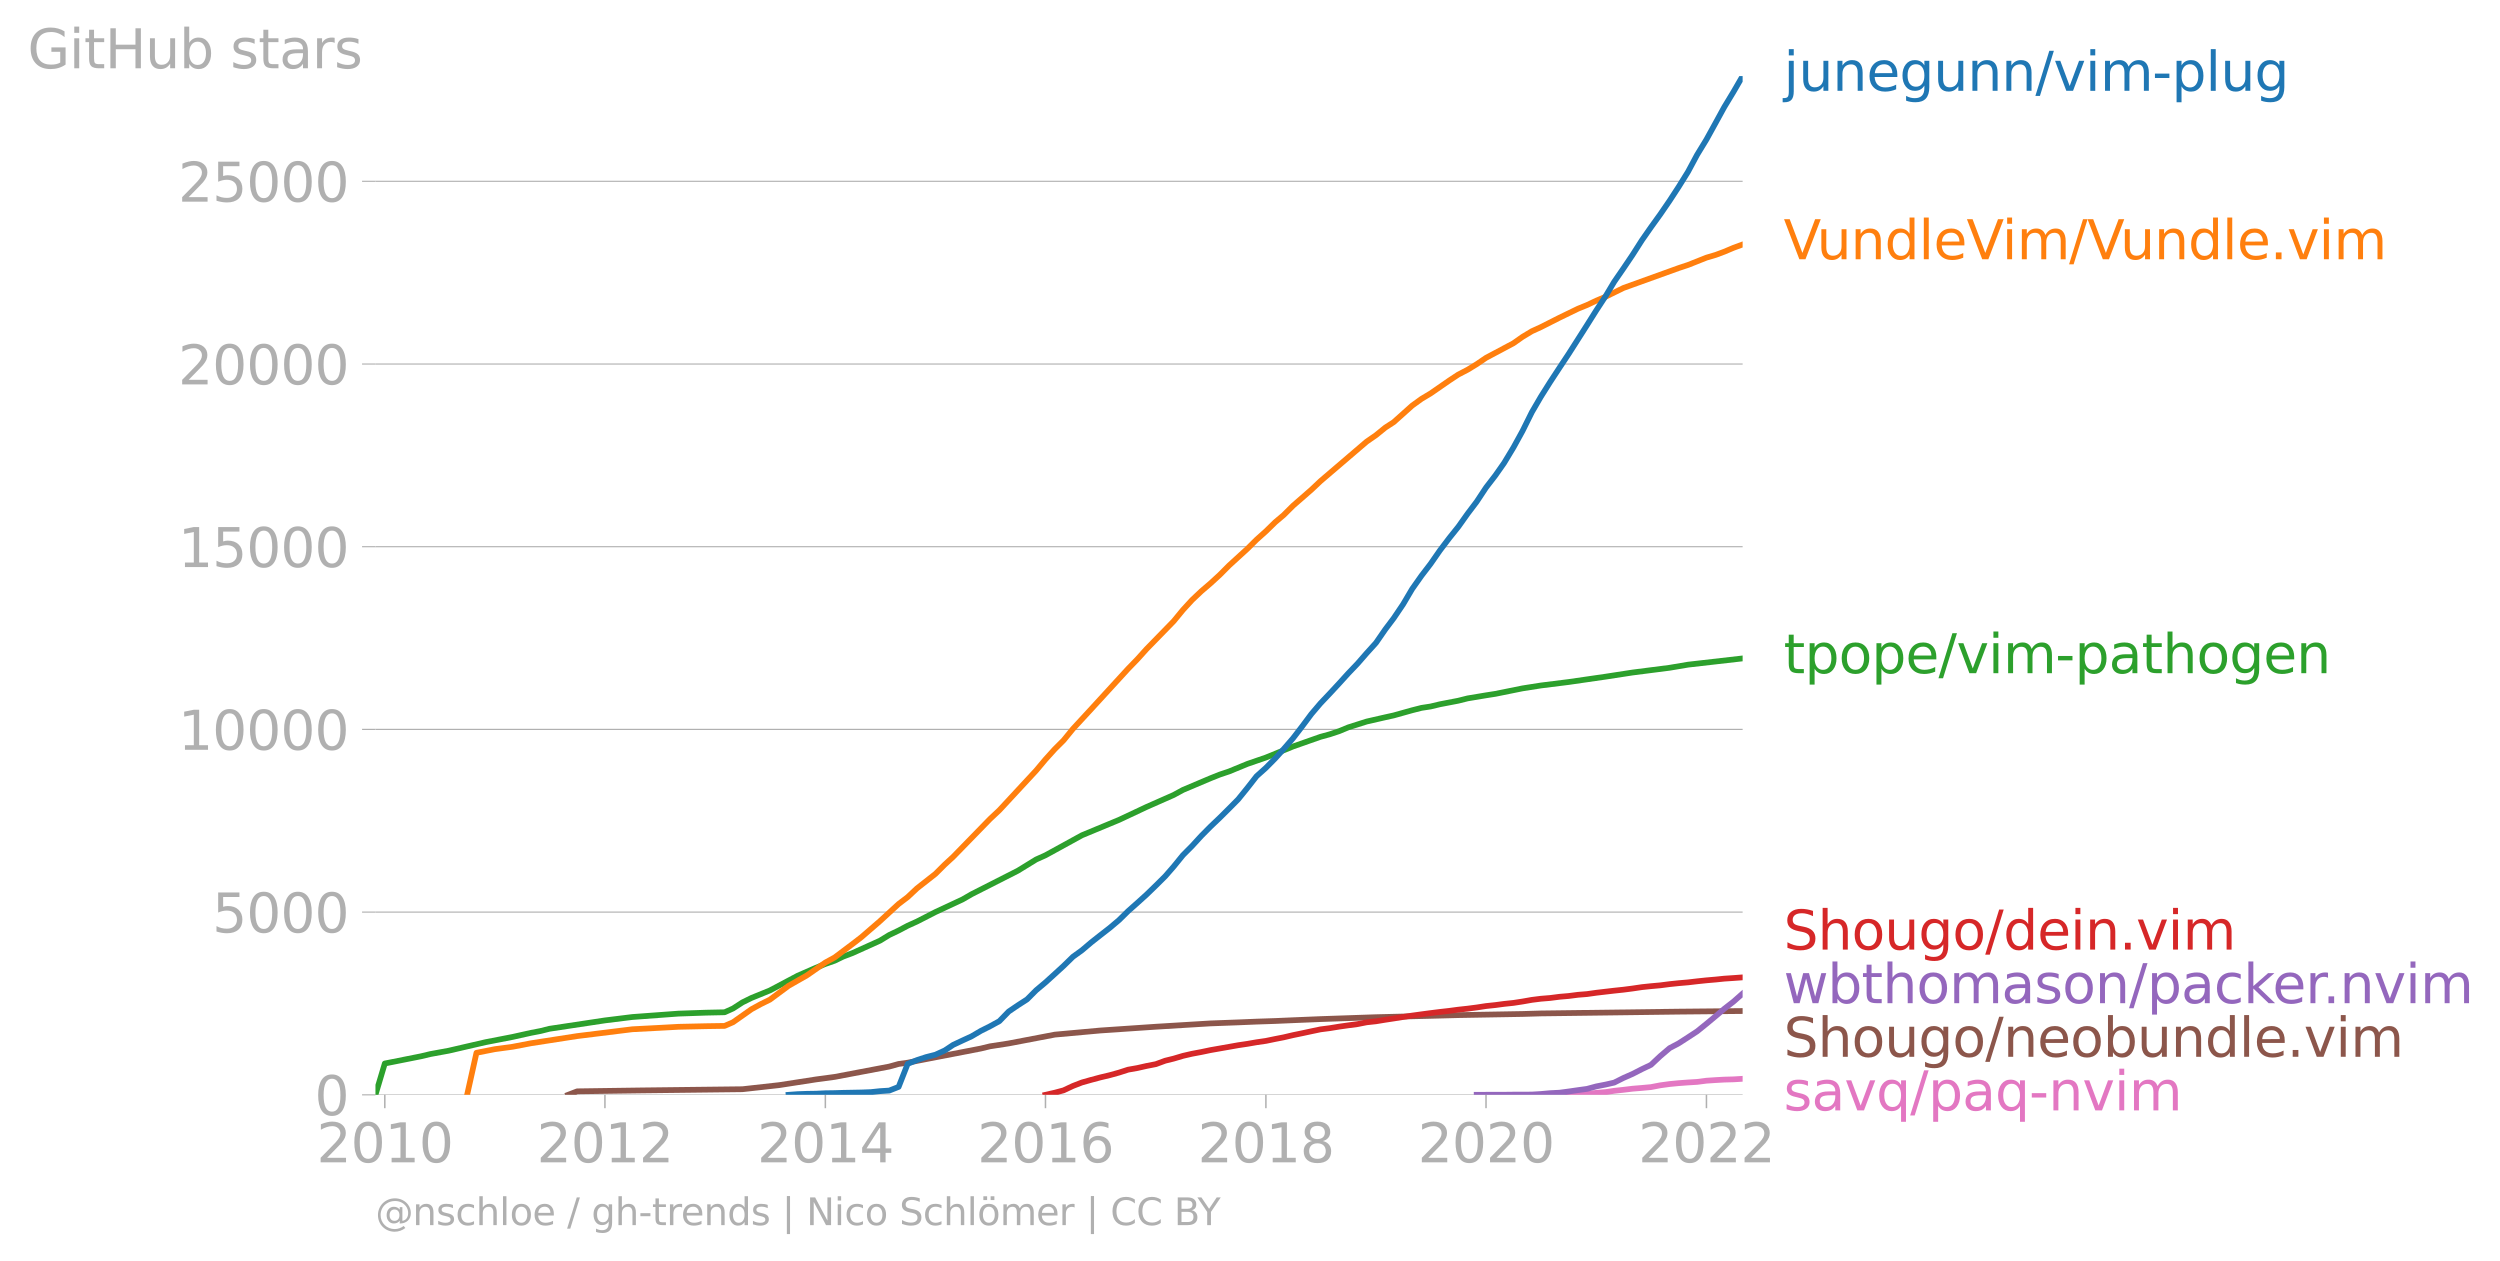 <?xml version="1.0" encoding="utf-8" standalone="no"?>
<!DOCTYPE svg PUBLIC "-//W3C//DTD SVG 1.1//EN"
  "http://www.w3.org/Graphics/SVG/1.1/DTD/svg11.dtd">
<svg xmlns:xlink="http://www.w3.org/1999/xlink" width="653.026pt" height="329.502pt" viewBox="0 0 653.026 329.502" xmlns="http://www.w3.org/2000/svg" version="1.1">
 <defs>
  <style type="text/css">*{stroke-linejoin: round; stroke-linecap: butt}</style>
 </defs>
 <g id="figure_1">
  <g id="patch_1">
   <path d="M 0 329.502 
L 653.026 329.502 
L 653.026 0 
L 0 0 
L 0 329.502 
z
" style="fill: none"/>
  </g>
  <g id="axes_1">
   <g id="patch_2">
    <path d="M 98.073 285.975 
L 455.193 285.975 
L 455.193 19.863 
L 98.073 19.863 
L 98.073 285.975 
z
" style="fill: none"/>
   </g>
   <g id="matplotlib.axis_1">
    <g id="xtick_1">
     <g id="line2d_1">
      <defs>
       <path id="m932fa23657" d="M 0 0 
L 0 3.5 
" style="stroke: #b0b0b0; stroke-width: 0.4"/>
      </defs>
      <g>
       <use xlink:href="#m932fa23657" x="100.515" y="285.975" style="fill: #b0b0b0; stroke: #b0b0b0; stroke-width: 0.4"/>
      </g>
     </g>
     <g id="text_1">
      <!-- 2010 -->
      <g style="fill: #b0b0b0" transform="translate(82.7 303.612)scale(0.14 -0.14)">
       <defs>
        <path id="DejaVuSans-32" d="M 1228 531 
L 3431 531 
L 3431 0 
L 469 0 
L 469 531 
Q 828 903 1448 1529 
Q 2069 2156 2228 2338 
Q 2531 2678 2651 2914 
Q 2772 3150 2772 3378 
Q 2772 3750 2511 3984 
Q 2250 4219 1831 4219 
Q 1534 4219 1204 4116 
Q 875 4013 500 3803 
L 500 4441 
Q 881 4594 1212 4672 
Q 1544 4750 1819 4750 
Q 2544 4750 2975 4387 
Q 3406 4025 3406 3419 
Q 3406 3131 3298 2873 
Q 3191 2616 2906 2266 
Q 2828 2175 2409 1742 
Q 1991 1309 1228 531 
z
" transform="scale(0.016)"/>
        <path id="DejaVuSans-30" d="M 2034 4250 
Q 1547 4250 1301 3770 
Q 1056 3291 1056 2328 
Q 1056 1369 1301 889 
Q 1547 409 2034 409 
Q 2525 409 2770 889 
Q 3016 1369 3016 2328 
Q 3016 3291 2770 3770 
Q 2525 4250 2034 4250 
z
M 2034 4750 
Q 2819 4750 3233 4129 
Q 3647 3509 3647 2328 
Q 3647 1150 3233 529 
Q 2819 -91 2034 -91 
Q 1250 -91 836 529 
Q 422 1150 422 2328 
Q 422 3509 836 4129 
Q 1250 4750 2034 4750 
z
" transform="scale(0.016)"/>
        <path id="DejaVuSans-31" d="M 794 531 
L 1825 531 
L 1825 4091 
L 703 3866 
L 703 4441 
L 1819 4666 
L 2450 4666 
L 2450 531 
L 3481 531 
L 3481 0 
L 794 0 
L 794 531 
z
" transform="scale(0.016)"/>
       </defs>
       <use xlink:href="#DejaVuSans-32"/>
       <use xlink:href="#DejaVuSans-30" x="63.623"/>
       <use xlink:href="#DejaVuSans-31" x="127.246"/>
       <use xlink:href="#DejaVuSans-30" x="190.869"/>
      </g>
     </g>
    </g>
    <g id="xtick_2">
     <g id="line2d_2">
      <g>
       <use xlink:href="#m932fa23657" x="158.013" y="285.975" style="fill: #b0b0b0; stroke: #b0b0b0; stroke-width: 0.4"/>
      </g>
     </g>
     <g id="text_2">
      <!-- 2012 -->
      <g style="fill: #b0b0b0" transform="translate(140.198 303.612)scale(0.14 -0.14)">
       <use xlink:href="#DejaVuSans-32"/>
       <use xlink:href="#DejaVuSans-30" x="63.623"/>
       <use xlink:href="#DejaVuSans-31" x="127.246"/>
       <use xlink:href="#DejaVuSans-32" x="190.869"/>
      </g>
     </g>
    </g>
    <g id="xtick_3">
     <g id="line2d_3">
      <g>
       <use xlink:href="#m932fa23657" x="215.59" y="285.975" style="fill: #b0b0b0; stroke: #b0b0b0; stroke-width: 0.4"/>
      </g>
     </g>
     <g id="text_3">
      <!-- 2014 -->
      <g style="fill: #b0b0b0" transform="translate(197.775 303.612)scale(0.14 -0.14)">
       <defs>
        <path id="DejaVuSans-34" d="M 2419 4116 
L 825 1625 
L 2419 1625 
L 2419 4116 
z
M 2253 4666 
L 3047 4666 
L 3047 1625 
L 3713 1625 
L 3713 1100 
L 3047 1100 
L 3047 0 
L 2419 0 
L 2419 1100 
L 313 1100 
L 313 1709 
L 2253 4666 
z
" transform="scale(0.016)"/>
       </defs>
       <use xlink:href="#DejaVuSans-32"/>
       <use xlink:href="#DejaVuSans-30" x="63.623"/>
       <use xlink:href="#DejaVuSans-31" x="127.246"/>
       <use xlink:href="#DejaVuSans-34" x="190.869"/>
      </g>
     </g>
    </g>
    <g id="xtick_4">
     <g id="line2d_4">
      <g>
       <use xlink:href="#m932fa23657" x="273.089" y="285.975" style="fill: #b0b0b0; stroke: #b0b0b0; stroke-width: 0.4"/>
      </g>
     </g>
     <g id="text_4">
      <!-- 2016 -->
      <g style="fill: #b0b0b0" transform="translate(255.274 303.612)scale(0.14 -0.14)">
       <defs>
        <path id="DejaVuSans-36" d="M 2113 2584 
Q 1688 2584 1439 2293 
Q 1191 2003 1191 1497 
Q 1191 994 1439 701 
Q 1688 409 2113 409 
Q 2538 409 2786 701 
Q 3034 994 3034 1497 
Q 3034 2003 2786 2293 
Q 2538 2584 2113 2584 
z
M 3366 4563 
L 3366 3988 
Q 3128 4100 2886 4159 
Q 2644 4219 2406 4219 
Q 1781 4219 1451 3797 
Q 1122 3375 1075 2522 
Q 1259 2794 1537 2939 
Q 1816 3084 2150 3084 
Q 2853 3084 3261 2657 
Q 3669 2231 3669 1497 
Q 3669 778 3244 343 
Q 2819 -91 2113 -91 
Q 1303 -91 875 529 
Q 447 1150 447 2328 
Q 447 3434 972 4092 
Q 1497 4750 2381 4750 
Q 2619 4750 2861 4703 
Q 3103 4656 3366 4563 
z
" transform="scale(0.016)"/>
       </defs>
       <use xlink:href="#DejaVuSans-32"/>
       <use xlink:href="#DejaVuSans-30" x="63.623"/>
       <use xlink:href="#DejaVuSans-31" x="127.246"/>
       <use xlink:href="#DejaVuSans-36" x="190.869"/>
      </g>
     </g>
    </g>
    <g id="xtick_5">
     <g id="line2d_5">
      <g>
       <use xlink:href="#m932fa23657" x="330.666" y="285.975" style="fill: #b0b0b0; stroke: #b0b0b0; stroke-width: 0.4"/>
      </g>
     </g>
     <g id="text_5">
      <!-- 2018 -->
      <g style="fill: #b0b0b0" transform="translate(312.851 303.612)scale(0.14 -0.14)">
       <defs>
        <path id="DejaVuSans-38" d="M 2034 2216 
Q 1584 2216 1326 1975 
Q 1069 1734 1069 1313 
Q 1069 891 1326 650 
Q 1584 409 2034 409 
Q 2484 409 2743 651 
Q 3003 894 3003 1313 
Q 3003 1734 2745 1975 
Q 2488 2216 2034 2216 
z
M 1403 2484 
Q 997 2584 770 2862 
Q 544 3141 544 3541 
Q 544 4100 942 4425 
Q 1341 4750 2034 4750 
Q 2731 4750 3128 4425 
Q 3525 4100 3525 3541 
Q 3525 3141 3298 2862 
Q 3072 2584 2669 2484 
Q 3125 2378 3379 2068 
Q 3634 1759 3634 1313 
Q 3634 634 3220 271 
Q 2806 -91 2034 -91 
Q 1263 -91 848 271 
Q 434 634 434 1313 
Q 434 1759 690 2068 
Q 947 2378 1403 2484 
z
M 1172 3481 
Q 1172 3119 1398 2916 
Q 1625 2713 2034 2713 
Q 2441 2713 2670 2916 
Q 2900 3119 2900 3481 
Q 2900 3844 2670 4047 
Q 2441 4250 2034 4250 
Q 1625 4250 1398 4047 
Q 1172 3844 1172 3481 
z
" transform="scale(0.016)"/>
       </defs>
       <use xlink:href="#DejaVuSans-32"/>
       <use xlink:href="#DejaVuSans-30" x="63.623"/>
       <use xlink:href="#DejaVuSans-31" x="127.246"/>
       <use xlink:href="#DejaVuSans-38" x="190.869"/>
      </g>
     </g>
    </g>
    <g id="xtick_6">
     <g id="line2d_6">
      <g>
       <use xlink:href="#m932fa23657" x="388.164" y="285.975" style="fill: #b0b0b0; stroke: #b0b0b0; stroke-width: 0.4"/>
      </g>
     </g>
     <g id="text_6">
      <!-- 2020 -->
      <g style="fill: #b0b0b0" transform="translate(370.349 303.612)scale(0.14 -0.14)">
       <use xlink:href="#DejaVuSans-32"/>
       <use xlink:href="#DejaVuSans-30" x="63.623"/>
       <use xlink:href="#DejaVuSans-32" x="127.246"/>
       <use xlink:href="#DejaVuSans-30" x="190.869"/>
      </g>
     </g>
    </g>
    <g id="xtick_7">
     <g id="line2d_7">
      <g>
       <use xlink:href="#m932fa23657" x="445.741" y="285.975" style="fill: #b0b0b0; stroke: #b0b0b0; stroke-width: 0.4"/>
      </g>
     </g>
     <g id="text_7">
      <!-- 2022 -->
      <g style="fill: #b0b0b0" transform="translate(427.926 303.612)scale(0.14 -0.14)">
       <use xlink:href="#DejaVuSans-32"/>
       <use xlink:href="#DejaVuSans-30" x="63.623"/>
       <use xlink:href="#DejaVuSans-32" x="127.246"/>
       <use xlink:href="#DejaVuSans-32" x="190.869"/>
      </g>
     </g>
    </g>
   </g>
   <g id="matplotlib.axis_2">
    <g id="ytick_1">
     <g id="line2d_8">
      <path d="M 98.073 285.975 
L 455.193 285.975 
" clip-path="url(#p5c0b004eb4)" style="fill: none; stroke: #b0b0b0; stroke-width: 0.3; stroke-linecap: square"/>
     </g>
     <g id="line2d_9">
      <defs>
       <path id="m8016b66a1b" d="M 0 0 
L -3.5 0 
" style="stroke: #b0b0b0; stroke-width: 0.3"/>
      </defs>
      <g>
       <use xlink:href="#m8016b66a1b" x="98.073" y="285.975" style="fill: #b0b0b0; stroke: #b0b0b0; stroke-width: 0.3"/>
      </g>
     </g>
     <g id="text_8">
      <!-- 0 -->
      <g style="fill: #b0b0b0" transform="translate(82.166 291.294)scale(0.14 -0.14)">
       <use xlink:href="#DejaVuSans-30"/>
      </g>
     </g>
    </g>
    <g id="ytick_2">
     <g id="line2d_10">
      <path d="M 98.073 238.252 
L 455.193 238.252 
" clip-path="url(#p5c0b004eb4)" style="fill: none; stroke: #b0b0b0; stroke-width: 0.3; stroke-linecap: square"/>
     </g>
     <g id="line2d_11">
      <g>
       <use xlink:href="#m8016b66a1b" x="98.073" y="238.252" style="fill: #b0b0b0; stroke: #b0b0b0; stroke-width: 0.3"/>
      </g>
     </g>
     <g id="text_9">
      <!-- 5000 -->
      <g style="fill: #b0b0b0" transform="translate(55.443 243.571)scale(0.14 -0.14)">
       <defs>
        <path id="DejaVuSans-35" d="M 691 4666 
L 3169 4666 
L 3169 4134 
L 1269 4134 
L 1269 2991 
Q 1406 3038 1543 3061 
Q 1681 3084 1819 3084 
Q 2600 3084 3056 2656 
Q 3513 2228 3513 1497 
Q 3513 744 3044 326 
Q 2575 -91 1722 -91 
Q 1428 -91 1123 -41 
Q 819 9 494 109 
L 494 744 
Q 775 591 1075 516 
Q 1375 441 1709 441 
Q 2250 441 2565 725 
Q 2881 1009 2881 1497 
Q 2881 1984 2565 2268 
Q 2250 2553 1709 2553 
Q 1456 2553 1204 2497 
Q 953 2441 691 2322 
L 691 4666 
z
" transform="scale(0.016)"/>
       </defs>
       <use xlink:href="#DejaVuSans-35"/>
       <use xlink:href="#DejaVuSans-30" x="63.623"/>
       <use xlink:href="#DejaVuSans-30" x="127.246"/>
       <use xlink:href="#DejaVuSans-30" x="190.869"/>
      </g>
     </g>
    </g>
    <g id="ytick_3">
     <g id="line2d_12">
      <path d="M 98.073 190.529 
L 455.193 190.529 
" clip-path="url(#p5c0b004eb4)" style="fill: none; stroke: #b0b0b0; stroke-width: 0.3; stroke-linecap: square"/>
     </g>
     <g id="line2d_13">
      <g>
       <use xlink:href="#m8016b66a1b" x="98.073" y="190.529" style="fill: #b0b0b0; stroke: #b0b0b0; stroke-width: 0.3"/>
      </g>
     </g>
     <g id="text_10">
      <!-- 10000 -->
      <g style="fill: #b0b0b0" transform="translate(46.536 195.848)scale(0.14 -0.14)">
       <use xlink:href="#DejaVuSans-31"/>
       <use xlink:href="#DejaVuSans-30" x="63.623"/>
       <use xlink:href="#DejaVuSans-30" x="127.246"/>
       <use xlink:href="#DejaVuSans-30" x="190.869"/>
       <use xlink:href="#DejaVuSans-30" x="254.492"/>
      </g>
     </g>
    </g>
    <g id="ytick_4">
     <g id="line2d_14">
      <path d="M 98.073 142.806 
L 455.193 142.806 
" clip-path="url(#p5c0b004eb4)" style="fill: none; stroke: #b0b0b0; stroke-width: 0.3; stroke-linecap: square"/>
     </g>
     <g id="line2d_15">
      <g>
       <use xlink:href="#m8016b66a1b" x="98.073" y="142.806" style="fill: #b0b0b0; stroke: #b0b0b0; stroke-width: 0.3"/>
      </g>
     </g>
     <g id="text_11">
      <!-- 15000 -->
      <g style="fill: #b0b0b0" transform="translate(46.536 148.125)scale(0.14 -0.14)">
       <use xlink:href="#DejaVuSans-31"/>
       <use xlink:href="#DejaVuSans-35" x="63.623"/>
       <use xlink:href="#DejaVuSans-30" x="127.246"/>
       <use xlink:href="#DejaVuSans-30" x="190.869"/>
       <use xlink:href="#DejaVuSans-30" x="254.492"/>
      </g>
     </g>
    </g>
    <g id="ytick_5">
     <g id="line2d_16">
      <path d="M 98.073 95.083 
L 455.193 95.083 
" clip-path="url(#p5c0b004eb4)" style="fill: none; stroke: #b0b0b0; stroke-width: 0.3; stroke-linecap: square"/>
     </g>
     <g id="line2d_17">
      <g>
       <use xlink:href="#m8016b66a1b" x="98.073" y="95.083" style="fill: #b0b0b0; stroke: #b0b0b0; stroke-width: 0.3"/>
      </g>
     </g>
     <g id="text_12">
      <!-- 20000 -->
      <g style="fill: #b0b0b0" transform="translate(46.536 100.402)scale(0.14 -0.14)">
       <use xlink:href="#DejaVuSans-32"/>
       <use xlink:href="#DejaVuSans-30" x="63.623"/>
       <use xlink:href="#DejaVuSans-30" x="127.246"/>
       <use xlink:href="#DejaVuSans-30" x="190.869"/>
       <use xlink:href="#DejaVuSans-30" x="254.492"/>
      </g>
     </g>
    </g>
    <g id="ytick_6">
     <g id="line2d_18">
      <path d="M 98.073 47.361 
L 455.193 47.361 
" clip-path="url(#p5c0b004eb4)" style="fill: none; stroke: #b0b0b0; stroke-width: 0.3; stroke-linecap: square"/>
     </g>
     <g id="line2d_19">
      <g>
       <use xlink:href="#m8016b66a1b" x="98.073" y="47.361" style="fill: #b0b0b0; stroke: #b0b0b0; stroke-width: 0.3"/>
      </g>
     </g>
     <g id="text_13">
      <!-- 25000 -->
      <g style="fill: #b0b0b0" transform="translate(46.536 52.679)scale(0.14 -0.14)">
       <use xlink:href="#DejaVuSans-32"/>
       <use xlink:href="#DejaVuSans-35" x="63.623"/>
       <use xlink:href="#DejaVuSans-30" x="127.246"/>
       <use xlink:href="#DejaVuSans-30" x="190.869"/>
       <use xlink:href="#DejaVuSans-30" x="254.492"/>
      </g>
     </g>
    </g>
    <g id="text_14">
     <!-- GitHub stars -->
     <g style="fill: #b0b0b0" transform="translate(7.2 17.838)scale(0.14 -0.14)">
      <defs>
       <path id="DejaVuSans-47" d="M 3809 666 
L 3809 1919 
L 2778 1919 
L 2778 2438 
L 4434 2438 
L 4434 434 
Q 4069 175 3628 42 
Q 3188 -91 2688 -91 
Q 1594 -91 976 548 
Q 359 1188 359 2328 
Q 359 3472 976 4111 
Q 1594 4750 2688 4750 
Q 3144 4750 3555 4637 
Q 3966 4525 4313 4306 
L 4313 3634 
Q 3963 3931 3569 4081 
Q 3175 4231 2741 4231 
Q 1884 4231 1454 3753 
Q 1025 3275 1025 2328 
Q 1025 1384 1454 906 
Q 1884 428 2741 428 
Q 3075 428 3337 486 
Q 3600 544 3809 666 
z
" transform="scale(0.016)"/>
       <path id="DejaVuSans-69" d="M 603 3500 
L 1178 3500 
L 1178 0 
L 603 0 
L 603 3500 
z
M 603 4863 
L 1178 4863 
L 1178 4134 
L 603 4134 
L 603 4863 
z
" transform="scale(0.016)"/>
       <path id="DejaVuSans-74" d="M 1172 4494 
L 1172 3500 
L 2356 3500 
L 2356 3053 
L 1172 3053 
L 1172 1153 
Q 1172 725 1289 603 
Q 1406 481 1766 481 
L 2356 481 
L 2356 0 
L 1766 0 
Q 1100 0 847 248 
Q 594 497 594 1153 
L 594 3053 
L 172 3053 
L 172 3500 
L 594 3500 
L 594 4494 
L 1172 4494 
z
" transform="scale(0.016)"/>
       <path id="DejaVuSans-48" d="M 628 4666 
L 1259 4666 
L 1259 2753 
L 3553 2753 
L 3553 4666 
L 4184 4666 
L 4184 0 
L 3553 0 
L 3553 2222 
L 1259 2222 
L 1259 0 
L 628 0 
L 628 4666 
z
" transform="scale(0.016)"/>
       <path id="DejaVuSans-75" d="M 544 1381 
L 544 3500 
L 1119 3500 
L 1119 1403 
Q 1119 906 1312 657 
Q 1506 409 1894 409 
Q 2359 409 2629 706 
Q 2900 1003 2900 1516 
L 2900 3500 
L 3475 3500 
L 3475 0 
L 2900 0 
L 2900 538 
Q 2691 219 2414 64 
Q 2138 -91 1772 -91 
Q 1169 -91 856 284 
Q 544 659 544 1381 
z
M 1991 3584 
L 1991 3584 
z
" transform="scale(0.016)"/>
       <path id="DejaVuSans-62" d="M 3116 1747 
Q 3116 2381 2855 2742 
Q 2594 3103 2138 3103 
Q 1681 3103 1420 2742 
Q 1159 2381 1159 1747 
Q 1159 1113 1420 752 
Q 1681 391 2138 391 
Q 2594 391 2855 752 
Q 3116 1113 3116 1747 
z
M 1159 2969 
Q 1341 3281 1617 3432 
Q 1894 3584 2278 3584 
Q 2916 3584 3314 3078 
Q 3713 2572 3713 1747 
Q 3713 922 3314 415 
Q 2916 -91 2278 -91 
Q 1894 -91 1617 61 
Q 1341 213 1159 525 
L 1159 0 
L 581 0 
L 581 4863 
L 1159 4863 
L 1159 2969 
z
" transform="scale(0.016)"/>
       <path id="DejaVuSans-20" transform="scale(0.016)"/>
       <path id="DejaVuSans-73" d="M 2834 3397 
L 2834 2853 
Q 2591 2978 2328 3040 
Q 2066 3103 1784 3103 
Q 1356 3103 1142 2972 
Q 928 2841 928 2578 
Q 928 2378 1081 2264 
Q 1234 2150 1697 2047 
L 1894 2003 
Q 2506 1872 2764 1633 
Q 3022 1394 3022 966 
Q 3022 478 2636 193 
Q 2250 -91 1575 -91 
Q 1294 -91 989 -36 
Q 684 19 347 128 
L 347 722 
Q 666 556 975 473 
Q 1284 391 1588 391 
Q 1994 391 2212 530 
Q 2431 669 2431 922 
Q 2431 1156 2273 1281 
Q 2116 1406 1581 1522 
L 1381 1569 
Q 847 1681 609 1914 
Q 372 2147 372 2553 
Q 372 3047 722 3315 
Q 1072 3584 1716 3584 
Q 2034 3584 2315 3537 
Q 2597 3491 2834 3397 
z
" transform="scale(0.016)"/>
       <path id="DejaVuSans-61" d="M 2194 1759 
Q 1497 1759 1228 1600 
Q 959 1441 959 1056 
Q 959 750 1161 570 
Q 1363 391 1709 391 
Q 2188 391 2477 730 
Q 2766 1069 2766 1631 
L 2766 1759 
L 2194 1759 
z
M 3341 1997 
L 3341 0 
L 2766 0 
L 2766 531 
Q 2569 213 2275 61 
Q 1981 -91 1556 -91 
Q 1019 -91 701 211 
Q 384 513 384 1019 
Q 384 1609 779 1909 
Q 1175 2209 1959 2209 
L 2766 2209 
L 2766 2266 
Q 2766 2663 2505 2880 
Q 2244 3097 1772 3097 
Q 1472 3097 1187 3025 
Q 903 2953 641 2809 
L 641 3341 
Q 956 3463 1253 3523 
Q 1550 3584 1831 3584 
Q 2591 3584 2966 3190 
Q 3341 2797 3341 1997 
z
" transform="scale(0.016)"/>
       <path id="DejaVuSans-72" d="M 2631 2963 
Q 2534 3019 2420 3045 
Q 2306 3072 2169 3072 
Q 1681 3072 1420 2755 
Q 1159 2438 1159 1844 
L 1159 0 
L 581 0 
L 581 3500 
L 1159 3500 
L 1159 2956 
Q 1341 3275 1631 3429 
Q 1922 3584 2338 3584 
Q 2397 3584 2469 3576 
Q 2541 3569 2628 3553 
L 2631 2963 
z
" transform="scale(0.016)"/>
      </defs>
      <use xlink:href="#DejaVuSans-47"/>
      <use xlink:href="#DejaVuSans-69" x="77.49"/>
      <use xlink:href="#DejaVuSans-74" x="105.273"/>
      <use xlink:href="#DejaVuSans-48" x="144.482"/>
      <use xlink:href="#DejaVuSans-75" x="219.678"/>
      <use xlink:href="#DejaVuSans-62" x="283.057"/>
      <use xlink:href="#DejaVuSans-20" x="346.533"/>
      <use xlink:href="#DejaVuSans-73" x="378.32"/>
      <use xlink:href="#DejaVuSans-74" x="430.42"/>
      <use xlink:href="#DejaVuSans-61" x="469.629"/>
      <use xlink:href="#DejaVuSans-72" x="530.908"/>
      <use xlink:href="#DejaVuSans-73" x="572.021"/>
     </g>
    </g>
   </g>
   <g id="line2d_20">
    <path d="M 409.746 285.975 
L 412.187 285.755 
L 414.55 285.727 
L 416.992 285.459 
L 419.434 285.259 
L 421.639 284.934 
L 424.081 284.667 
L 426.444 284.381 
L 428.886 284.18 
L 431.249 283.961 
L 433.69 283.493 
L 436.132 283.159 
L 438.495 282.93 
L 440.937 282.749 
L 443.3 282.605 
L 445.741 282.29 
L 448.183 282.128 
L 450.388 282.004 
L 452.83 281.937 
L 455.193 281.794 
" clip-path="url(#p5c0b004eb4)" style="fill: none; stroke: #e377c2; stroke-width: 1.5; stroke-linecap: square"/>
   </g>
   <g id="line2d_21">
    <path d="M 148.404 285.975 
L 150.767 285.068 
L 167.544 284.829 
L 193.93 284.514 
L 203.539 283.445 
L 213.149 281.956 
L 218.032 281.298 
L 232.288 278.597 
L 234.73 277.919 
L 237.093 277.585 
L 256.233 273.882 
L 258.596 273.309 
L 263.479 272.555 
L 275.53 270.255 
L 287.424 269.176 
L 301.917 268.193 
L 316.173 267.325 
L 323.419 267.057 
L 328.224 266.857 
L 333.108 266.695 
L 337.755 266.494 
L 344.922 266.198 
L 359.415 265.702 
L 373.671 265.349 
L 380.918 265.158 
L 397.695 264.862 
L 402.499 264.719 
L 438.495 264.251 
L 455.193 264.089 
L 455.193 264.089 
" clip-path="url(#p5c0b004eb4)" style="fill: none; stroke: #8c564b; stroke-width: 1.5; stroke-linecap: square"/>
   </g>
   <g id="line2d_22">
    <path d="M 385.722 285.975 
L 388.164 285.965 
L 390.606 285.956 
L 392.89 285.956 
L 395.332 285.927 
L 397.695 285.927 
L 400.136 285.908 
L 402.499 285.765 
L 404.941 285.545 
L 407.383 285.421 
L 409.746 285.106 
L 412.187 284.753 
L 414.55 284.428 
L 416.992 283.77 
L 419.434 283.293 
L 421.639 282.787 
L 424.081 281.565 
L 426.444 280.525 
L 428.886 279.274 
L 431.249 278.148 
L 433.69 275.857 
L 436.132 273.777 
L 438.495 272.526 
L 440.937 270.952 
L 443.3 269.405 
L 445.741 267.43 
L 448.183 265.397 
L 450.388 263.516 
L 452.83 261.617 
L 455.193 259.527 
" clip-path="url(#p5c0b004eb4)" style="fill: none; stroke: #9467bd; stroke-width: 1.5; stroke-linecap: square"/>
   </g>
   <g id="text_15">
    <!-- junegunn/vim-plug -->
    <g style="fill: #1f77b4" transform="translate(465.907 23.726)scale(0.14 -0.14)">
     <defs>
      <path id="DejaVuSans-6a" d="M 603 3500 
L 1178 3500 
L 1178 -63 
Q 1178 -731 923 -1031 
Q 669 -1331 103 -1331 
L -116 -1331 
L -116 -844 
L 38 -844 
Q 366 -844 484 -692 
Q 603 -541 603 -63 
L 603 3500 
z
M 603 4863 
L 1178 4863 
L 1178 4134 
L 603 4134 
L 603 4863 
z
" transform="scale(0.016)"/>
      <path id="DejaVuSans-6e" d="M 3513 2113 
L 3513 0 
L 2938 0 
L 2938 2094 
Q 2938 2591 2744 2837 
Q 2550 3084 2163 3084 
Q 1697 3084 1428 2787 
Q 1159 2491 1159 1978 
L 1159 0 
L 581 0 
L 581 3500 
L 1159 3500 
L 1159 2956 
Q 1366 3272 1645 3428 
Q 1925 3584 2291 3584 
Q 2894 3584 3203 3211 
Q 3513 2838 3513 2113 
z
" transform="scale(0.016)"/>
      <path id="DejaVuSans-65" d="M 3597 1894 
L 3597 1613 
L 953 1613 
Q 991 1019 1311 708 
Q 1631 397 2203 397 
Q 2534 397 2845 478 
Q 3156 559 3463 722 
L 3463 178 
Q 3153 47 2828 -22 
Q 2503 -91 2169 -91 
Q 1331 -91 842 396 
Q 353 884 353 1716 
Q 353 2575 817 3079 
Q 1281 3584 2069 3584 
Q 2775 3584 3186 3129 
Q 3597 2675 3597 1894 
z
M 3022 2063 
Q 3016 2534 2758 2815 
Q 2500 3097 2075 3097 
Q 1594 3097 1305 2825 
Q 1016 2553 972 2059 
L 3022 2063 
z
" transform="scale(0.016)"/>
      <path id="DejaVuSans-67" d="M 2906 1791 
Q 2906 2416 2648 2759 
Q 2391 3103 1925 3103 
Q 1463 3103 1205 2759 
Q 947 2416 947 1791 
Q 947 1169 1205 825 
Q 1463 481 1925 481 
Q 2391 481 2648 825 
Q 2906 1169 2906 1791 
z
M 3481 434 
Q 3481 -459 3084 -895 
Q 2688 -1331 1869 -1331 
Q 1566 -1331 1297 -1286 
Q 1028 -1241 775 -1147 
L 775 -588 
Q 1028 -725 1275 -790 
Q 1522 -856 1778 -856 
Q 2344 -856 2625 -561 
Q 2906 -266 2906 331 
L 2906 616 
Q 2728 306 2450 153 
Q 2172 0 1784 0 
Q 1141 0 747 490 
Q 353 981 353 1791 
Q 353 2603 747 3093 
Q 1141 3584 1784 3584 
Q 2172 3584 2450 3431 
Q 2728 3278 2906 2969 
L 2906 3500 
L 3481 3500 
L 3481 434 
z
" transform="scale(0.016)"/>
      <path id="DejaVuSans-2f" d="M 1625 4666 
L 2156 4666 
L 531 -594 
L 0 -594 
L 1625 4666 
z
" transform="scale(0.016)"/>
      <path id="DejaVuSans-76" d="M 191 3500 
L 800 3500 
L 1894 563 
L 2988 3500 
L 3597 3500 
L 2284 0 
L 1503 0 
L 191 3500 
z
" transform="scale(0.016)"/>
      <path id="DejaVuSans-6d" d="M 3328 2828 
Q 3544 3216 3844 3400 
Q 4144 3584 4550 3584 
Q 5097 3584 5394 3201 
Q 5691 2819 5691 2113 
L 5691 0 
L 5113 0 
L 5113 2094 
Q 5113 2597 4934 2840 
Q 4756 3084 4391 3084 
Q 3944 3084 3684 2787 
Q 3425 2491 3425 1978 
L 3425 0 
L 2847 0 
L 2847 2094 
Q 2847 2600 2669 2842 
Q 2491 3084 2119 3084 
Q 1678 3084 1418 2786 
Q 1159 2488 1159 1978 
L 1159 0 
L 581 0 
L 581 3500 
L 1159 3500 
L 1159 2956 
Q 1356 3278 1631 3431 
Q 1906 3584 2284 3584 
Q 2666 3584 2933 3390 
Q 3200 3197 3328 2828 
z
" transform="scale(0.016)"/>
      <path id="DejaVuSans-2d" d="M 313 2009 
L 1997 2009 
L 1997 1497 
L 313 1497 
L 313 2009 
z
" transform="scale(0.016)"/>
      <path id="DejaVuSans-70" d="M 1159 525 
L 1159 -1331 
L 581 -1331 
L 581 3500 
L 1159 3500 
L 1159 2969 
Q 1341 3281 1617 3432 
Q 1894 3584 2278 3584 
Q 2916 3584 3314 3078 
Q 3713 2572 3713 1747 
Q 3713 922 3314 415 
Q 2916 -91 2278 -91 
Q 1894 -91 1617 61 
Q 1341 213 1159 525 
z
M 3116 1747 
Q 3116 2381 2855 2742 
Q 2594 3103 2138 3103 
Q 1681 3103 1420 2742 
Q 1159 2381 1159 1747 
Q 1159 1113 1420 752 
Q 1681 391 2138 391 
Q 2594 391 2855 752 
Q 3116 1113 3116 1747 
z
" transform="scale(0.016)"/>
      <path id="DejaVuSans-6c" d="M 603 4863 
L 1178 4863 
L 1178 0 
L 603 0 
L 603 4863 
z
" transform="scale(0.016)"/>
     </defs>
     <use xlink:href="#DejaVuSans-6a"/>
     <use xlink:href="#DejaVuSans-75" x="27.783"/>
     <use xlink:href="#DejaVuSans-6e" x="91.162"/>
     <use xlink:href="#DejaVuSans-65" x="154.541"/>
     <use xlink:href="#DejaVuSans-67" x="216.064"/>
     <use xlink:href="#DejaVuSans-75" x="279.541"/>
     <use xlink:href="#DejaVuSans-6e" x="342.92"/>
     <use xlink:href="#DejaVuSans-6e" x="406.299"/>
     <use xlink:href="#DejaVuSans-2f" x="469.678"/>
     <use xlink:href="#DejaVuSans-76" x="503.369"/>
     <use xlink:href="#DejaVuSans-69" x="562.549"/>
     <use xlink:href="#DejaVuSans-6d" x="590.332"/>
     <use xlink:href="#DejaVuSans-2d" x="687.744"/>
     <use xlink:href="#DejaVuSans-70" x="723.828"/>
     <use xlink:href="#DejaVuSans-6c" x="787.305"/>
     <use xlink:href="#DejaVuSans-75" x="815.088"/>
     <use xlink:href="#DejaVuSans-67" x="878.467"/>
    </g>
   </g>
   <g id="text_16">
    <!-- VundleVim/Vundle.vim -->
    <g style="fill: #ff7f0e" transform="translate(465.907 67.717)scale(0.14 -0.14)">
     <defs>
      <path id="DejaVuSans-56" d="M 1831 0 
L 50 4666 
L 709 4666 
L 2188 738 
L 3669 4666 
L 4325 4666 
L 2547 0 
L 1831 0 
z
" transform="scale(0.016)"/>
      <path id="DejaVuSans-64" d="M 2906 2969 
L 2906 4863 
L 3481 4863 
L 3481 0 
L 2906 0 
L 2906 525 
Q 2725 213 2448 61 
Q 2172 -91 1784 -91 
Q 1150 -91 751 415 
Q 353 922 353 1747 
Q 353 2572 751 3078 
Q 1150 3584 1784 3584 
Q 2172 3584 2448 3432 
Q 2725 3281 2906 2969 
z
M 947 1747 
Q 947 1113 1208 752 
Q 1469 391 1925 391 
Q 2381 391 2643 752 
Q 2906 1113 2906 1747 
Q 2906 2381 2643 2742 
Q 2381 3103 1925 3103 
Q 1469 3103 1208 2742 
Q 947 2381 947 1747 
z
" transform="scale(0.016)"/>
      <path id="DejaVuSans-2e" d="M 684 794 
L 1344 794 
L 1344 0 
L 684 0 
L 684 794 
z
" transform="scale(0.016)"/>
     </defs>
     <use xlink:href="#DejaVuSans-56"/>
     <use xlink:href="#DejaVuSans-75" x="61.658"/>
     <use xlink:href="#DejaVuSans-6e" x="125.037"/>
     <use xlink:href="#DejaVuSans-64" x="188.416"/>
     <use xlink:href="#DejaVuSans-6c" x="251.893"/>
     <use xlink:href="#DejaVuSans-65" x="279.676"/>
     <use xlink:href="#DejaVuSans-56" x="341.199"/>
     <use xlink:href="#DejaVuSans-69" x="407.357"/>
     <use xlink:href="#DejaVuSans-6d" x="435.141"/>
     <use xlink:href="#DejaVuSans-2f" x="532.553"/>
     <use xlink:href="#DejaVuSans-56" x="566.244"/>
     <use xlink:href="#DejaVuSans-75" x="627.902"/>
     <use xlink:href="#DejaVuSans-6e" x="691.281"/>
     <use xlink:href="#DejaVuSans-64" x="754.66"/>
     <use xlink:href="#DejaVuSans-6c" x="818.137"/>
     <use xlink:href="#DejaVuSans-65" x="845.92"/>
     <use xlink:href="#DejaVuSans-2e" x="907.443"/>
     <use xlink:href="#DejaVuSans-76" x="939.23"/>
     <use xlink:href="#DejaVuSans-69" x="998.41"/>
     <use xlink:href="#DejaVuSans-6d" x="1026.193"/>
    </g>
   </g>
   <g id="text_17">
    <!-- tpope/vim-pathogen -->
    <g style="fill: #2ca02c" transform="translate(465.907 175.847)scale(0.14 -0.14)">
     <defs>
      <path id="DejaVuSans-6f" d="M 1959 3097 
Q 1497 3097 1228 2736 
Q 959 2375 959 1747 
Q 959 1119 1226 758 
Q 1494 397 1959 397 
Q 2419 397 2687 759 
Q 2956 1122 2956 1747 
Q 2956 2369 2687 2733 
Q 2419 3097 1959 3097 
z
M 1959 3584 
Q 2709 3584 3137 3096 
Q 3566 2609 3566 1747 
Q 3566 888 3137 398 
Q 2709 -91 1959 -91 
Q 1206 -91 779 398 
Q 353 888 353 1747 
Q 353 2609 779 3096 
Q 1206 3584 1959 3584 
z
" transform="scale(0.016)"/>
      <path id="DejaVuSans-68" d="M 3513 2113 
L 3513 0 
L 2938 0 
L 2938 2094 
Q 2938 2591 2744 2837 
Q 2550 3084 2163 3084 
Q 1697 3084 1428 2787 
Q 1159 2491 1159 1978 
L 1159 0 
L 581 0 
L 581 4863 
L 1159 4863 
L 1159 2956 
Q 1366 3272 1645 3428 
Q 1925 3584 2291 3584 
Q 2894 3584 3203 3211 
Q 3513 2838 3513 2113 
z
" transform="scale(0.016)"/>
     </defs>
     <use xlink:href="#DejaVuSans-74"/>
     <use xlink:href="#DejaVuSans-70" x="39.209"/>
     <use xlink:href="#DejaVuSans-6f" x="102.686"/>
     <use xlink:href="#DejaVuSans-70" x="163.867"/>
     <use xlink:href="#DejaVuSans-65" x="227.344"/>
     <use xlink:href="#DejaVuSans-2f" x="288.867"/>
     <use xlink:href="#DejaVuSans-76" x="322.559"/>
     <use xlink:href="#DejaVuSans-69" x="381.738"/>
     <use xlink:href="#DejaVuSans-6d" x="409.521"/>
     <use xlink:href="#DejaVuSans-2d" x="506.934"/>
     <use xlink:href="#DejaVuSans-70" x="543.018"/>
     <use xlink:href="#DejaVuSans-61" x="606.494"/>
     <use xlink:href="#DejaVuSans-74" x="667.773"/>
     <use xlink:href="#DejaVuSans-68" x="706.982"/>
     <use xlink:href="#DejaVuSans-6f" x="770.361"/>
     <use xlink:href="#DejaVuSans-67" x="831.543"/>
     <use xlink:href="#DejaVuSans-65" x="895.02"/>
     <use xlink:href="#DejaVuSans-6e" x="956.543"/>
    </g>
   </g>
   <g id="text_18">
    <!-- Shougo/dein.vim -->
    <g style="fill: #d62728" transform="translate(465.907 248.04)scale(0.14 -0.14)">
     <defs>
      <path id="DejaVuSans-53" d="M 3425 4513 
L 3425 3897 
Q 3066 4069 2747 4153 
Q 2428 4238 2131 4238 
Q 1616 4238 1336 4038 
Q 1056 3838 1056 3469 
Q 1056 3159 1242 3001 
Q 1428 2844 1947 2747 
L 2328 2669 
Q 3034 2534 3370 2195 
Q 3706 1856 3706 1288 
Q 3706 609 3251 259 
Q 2797 -91 1919 -91 
Q 1588 -91 1214 -16 
Q 841 59 441 206 
L 441 856 
Q 825 641 1194 531 
Q 1563 422 1919 422 
Q 2459 422 2753 634 
Q 3047 847 3047 1241 
Q 3047 1584 2836 1778 
Q 2625 1972 2144 2069 
L 1759 2144 
Q 1053 2284 737 2584 
Q 422 2884 422 3419 
Q 422 4038 858 4394 
Q 1294 4750 2059 4750 
Q 2388 4750 2728 4690 
Q 3069 4631 3425 4513 
z
" transform="scale(0.016)"/>
     </defs>
     <use xlink:href="#DejaVuSans-53"/>
     <use xlink:href="#DejaVuSans-68" x="63.477"/>
     <use xlink:href="#DejaVuSans-6f" x="126.855"/>
     <use xlink:href="#DejaVuSans-75" x="188.037"/>
     <use xlink:href="#DejaVuSans-67" x="251.416"/>
     <use xlink:href="#DejaVuSans-6f" x="314.893"/>
     <use xlink:href="#DejaVuSans-2f" x="376.074"/>
     <use xlink:href="#DejaVuSans-64" x="409.766"/>
     <use xlink:href="#DejaVuSans-65" x="473.242"/>
     <use xlink:href="#DejaVuSans-69" x="534.766"/>
     <use xlink:href="#DejaVuSans-6e" x="562.549"/>
     <use xlink:href="#DejaVuSans-2e" x="625.928"/>
     <use xlink:href="#DejaVuSans-76" x="657.715"/>
     <use xlink:href="#DejaVuSans-69" x="716.895"/>
     <use xlink:href="#DejaVuSans-6d" x="744.678"/>
    </g>
   </g>
   <g id="text_19">
    <!-- wbthomason/packer.nvim -->
    <g style="fill: #9467bd" transform="translate(465.907 262.04)scale(0.14 -0.14)">
     <defs>
      <path id="DejaVuSans-77" d="M 269 3500 
L 844 3500 
L 1563 769 
L 2278 3500 
L 2956 3500 
L 3675 769 
L 4391 3500 
L 4966 3500 
L 4050 0 
L 3372 0 
L 2619 2869 
L 1863 0 
L 1184 0 
L 269 3500 
z
" transform="scale(0.016)"/>
      <path id="DejaVuSans-63" d="M 3122 3366 
L 3122 2828 
Q 2878 2963 2633 3030 
Q 2388 3097 2138 3097 
Q 1578 3097 1268 2742 
Q 959 2388 959 1747 
Q 959 1106 1268 751 
Q 1578 397 2138 397 
Q 2388 397 2633 464 
Q 2878 531 3122 666 
L 3122 134 
Q 2881 22 2623 -34 
Q 2366 -91 2075 -91 
Q 1284 -91 818 406 
Q 353 903 353 1747 
Q 353 2603 823 3093 
Q 1294 3584 2113 3584 
Q 2378 3584 2631 3529 
Q 2884 3475 3122 3366 
z
" transform="scale(0.016)"/>
      <path id="DejaVuSans-6b" d="M 581 4863 
L 1159 4863 
L 1159 1991 
L 2875 3500 
L 3609 3500 
L 1753 1863 
L 3688 0 
L 2938 0 
L 1159 1709 
L 1159 0 
L 581 0 
L 581 4863 
z
" transform="scale(0.016)"/>
     </defs>
     <use xlink:href="#DejaVuSans-77"/>
     <use xlink:href="#DejaVuSans-62" x="81.787"/>
     <use xlink:href="#DejaVuSans-74" x="145.264"/>
     <use xlink:href="#DejaVuSans-68" x="184.473"/>
     <use xlink:href="#DejaVuSans-6f" x="247.852"/>
     <use xlink:href="#DejaVuSans-6d" x="309.033"/>
     <use xlink:href="#DejaVuSans-61" x="406.445"/>
     <use xlink:href="#DejaVuSans-73" x="467.725"/>
     <use xlink:href="#DejaVuSans-6f" x="519.824"/>
     <use xlink:href="#DejaVuSans-6e" x="581.006"/>
     <use xlink:href="#DejaVuSans-2f" x="644.385"/>
     <use xlink:href="#DejaVuSans-70" x="678.076"/>
     <use xlink:href="#DejaVuSans-61" x="741.553"/>
     <use xlink:href="#DejaVuSans-63" x="802.832"/>
     <use xlink:href="#DejaVuSans-6b" x="857.812"/>
     <use xlink:href="#DejaVuSans-65" x="912.098"/>
     <use xlink:href="#DejaVuSans-72" x="973.621"/>
     <use xlink:href="#DejaVuSans-2e" x="1005.609"/>
     <use xlink:href="#DejaVuSans-6e" x="1037.396"/>
     <use xlink:href="#DejaVuSans-76" x="1100.775"/>
     <use xlink:href="#DejaVuSans-69" x="1159.955"/>
     <use xlink:href="#DejaVuSans-6d" x="1187.738"/>
    </g>
   </g>
   <g id="text_20">
    <!-- Shougo/neobundle.vim -->
    <g style="fill: #8c564b" transform="translate(465.907 276.04)scale(0.14 -0.14)">
     <use xlink:href="#DejaVuSans-53"/>
     <use xlink:href="#DejaVuSans-68" x="63.477"/>
     <use xlink:href="#DejaVuSans-6f" x="126.855"/>
     <use xlink:href="#DejaVuSans-75" x="188.037"/>
     <use xlink:href="#DejaVuSans-67" x="251.416"/>
     <use xlink:href="#DejaVuSans-6f" x="314.893"/>
     <use xlink:href="#DejaVuSans-2f" x="376.074"/>
     <use xlink:href="#DejaVuSans-6e" x="409.766"/>
     <use xlink:href="#DejaVuSans-65" x="473.145"/>
     <use xlink:href="#DejaVuSans-6f" x="534.668"/>
     <use xlink:href="#DejaVuSans-62" x="595.85"/>
     <use xlink:href="#DejaVuSans-75" x="659.326"/>
     <use xlink:href="#DejaVuSans-6e" x="722.705"/>
     <use xlink:href="#DejaVuSans-64" x="786.084"/>
     <use xlink:href="#DejaVuSans-6c" x="849.561"/>
     <use xlink:href="#DejaVuSans-65" x="877.344"/>
     <use xlink:href="#DejaVuSans-2e" x="938.867"/>
     <use xlink:href="#DejaVuSans-76" x="970.654"/>
     <use xlink:href="#DejaVuSans-69" x="1029.834"/>
     <use xlink:href="#DejaVuSans-6d" x="1057.617"/>
    </g>
   </g>
   <g id="text_21">
    <!-- savq/paq-nvim -->
    <g style="fill: #e377c2" transform="translate(465.907 290.04)scale(0.14 -0.14)">
     <defs>
      <path id="DejaVuSans-71" d="M 947 1747 
Q 947 1113 1208 752 
Q 1469 391 1925 391 
Q 2381 391 2643 752 
Q 2906 1113 2906 1747 
Q 2906 2381 2643 2742 
Q 2381 3103 1925 3103 
Q 1469 3103 1208 2742 
Q 947 2381 947 1747 
z
M 2906 525 
Q 2725 213 2448 61 
Q 2172 -91 1784 -91 
Q 1150 -91 751 415 
Q 353 922 353 1747 
Q 353 2572 751 3078 
Q 1150 3584 1784 3584 
Q 2172 3584 2448 3432 
Q 2725 3281 2906 2969 
L 2906 3500 
L 3481 3500 
L 3481 -1331 
L 2906 -1331 
L 2906 525 
z
" transform="scale(0.016)"/>
     </defs>
     <use xlink:href="#DejaVuSans-73"/>
     <use xlink:href="#DejaVuSans-61" x="52.1"/>
     <use xlink:href="#DejaVuSans-76" x="113.379"/>
     <use xlink:href="#DejaVuSans-71" x="172.559"/>
     <use xlink:href="#DejaVuSans-2f" x="236.035"/>
     <use xlink:href="#DejaVuSans-70" x="269.727"/>
     <use xlink:href="#DejaVuSans-61" x="333.203"/>
     <use xlink:href="#DejaVuSans-71" x="394.482"/>
     <use xlink:href="#DejaVuSans-2d" x="457.959"/>
     <use xlink:href="#DejaVuSans-6e" x="494.043"/>
     <use xlink:href="#DejaVuSans-76" x="557.422"/>
     <use xlink:href="#DejaVuSans-69" x="616.602"/>
     <use xlink:href="#DejaVuSans-6d" x="644.385"/>
    </g>
   </g>
   <g id="text_22">
    <!-- @nschloe / gh-trends | Nico Schlömer | CC BY -->
    <g style="fill: #b0b0b0" transform="translate(98.073 320.011)scale(0.097 -0.097)">
     <defs>
      <path id="DejaVuSans-40" d="M 2381 1678 
Q 2381 1231 2603 976 
Q 2825 722 3213 722 
Q 3597 722 3817 978 
Q 4038 1234 4038 1678 
Q 4038 2116 3813 2373 
Q 3588 2631 3206 2631 
Q 2828 2631 2604 2375 
Q 2381 2119 2381 1678 
z
M 4084 744 
Q 3897 503 3655 389 
Q 3413 275 3091 275 
Q 2553 275 2217 664 
Q 1881 1053 1881 1678 
Q 1881 2303 2218 2693 
Q 2556 3084 3091 3084 
Q 3413 3084 3656 2967 
Q 3900 2850 4084 2613 
L 4084 3022 
L 4531 3022 
L 4531 722 
Q 4988 791 5245 1139 
Q 5503 1488 5503 2041 
Q 5503 2375 5404 2669 
Q 5306 2963 5106 3213 
Q 4781 3622 4314 3839 
Q 3847 4056 3297 4056 
Q 2913 4056 2559 3954 
Q 2206 3853 1906 3653 
Q 1416 3334 1139 2817 
Q 863 2300 863 1697 
Q 863 1200 1042 765 
Q 1222 331 1563 0 
Q 1891 -325 2322 -495 
Q 2753 -666 3244 -666 
Q 3647 -666 4036 -530 
Q 4425 -394 4750 -141 
L 5031 -488 
Q 4641 -791 4180 -952 
Q 3719 -1113 3244 -1113 
Q 2666 -1113 2153 -908 
Q 1641 -703 1241 -313 
Q 841 78 631 592 
Q 422 1106 422 1697 
Q 422 2266 634 2781 
Q 847 3297 1241 3688 
Q 1644 4084 2172 4295 
Q 2700 4506 3291 4506 
Q 3953 4506 4520 4234 
Q 5088 3963 5472 3463 
Q 5706 3156 5829 2797 
Q 5953 2438 5953 2053 
Q 5953 1231 5456 756 
Q 4959 281 4084 263 
L 4084 744 
z
" transform="scale(0.016)"/>
      <path id="DejaVuSans-7c" d="M 1344 4891 
L 1344 -1509 
L 813 -1509 
L 813 4891 
L 1344 4891 
z
" transform="scale(0.016)"/>
      <path id="DejaVuSans-4e" d="M 628 4666 
L 1478 4666 
L 3547 763 
L 3547 4666 
L 4159 4666 
L 4159 0 
L 3309 0 
L 1241 3903 
L 1241 0 
L 628 0 
L 628 4666 
z
" transform="scale(0.016)"/>
      <path id="DejaVuSans-f6" d="M 1959 3097 
Q 1497 3097 1228 2736 
Q 959 2375 959 1747 
Q 959 1119 1226 758 
Q 1494 397 1959 397 
Q 2419 397 2687 759 
Q 2956 1122 2956 1747 
Q 2956 2369 2687 2733 
Q 2419 3097 1959 3097 
z
M 1959 3584 
Q 2709 3584 3137 3096 
Q 3566 2609 3566 1747 
Q 3566 888 3137 398 
Q 2709 -91 1959 -91 
Q 1206 -91 779 398 
Q 353 888 353 1747 
Q 353 2609 779 3096 
Q 1206 3584 1959 3584 
z
M 2254 4850 
L 2888 4850 
L 2888 4219 
L 2254 4219 
L 2254 4850 
z
M 1032 4850 
L 1666 4850 
L 1666 4219 
L 1032 4219 
L 1032 4850 
z
" transform="scale(0.016)"/>
      <path id="DejaVuSans-43" d="M 4122 4306 
L 4122 3641 
Q 3803 3938 3442 4084 
Q 3081 4231 2675 4231 
Q 1875 4231 1450 3742 
Q 1025 3253 1025 2328 
Q 1025 1406 1450 917 
Q 1875 428 2675 428 
Q 3081 428 3442 575 
Q 3803 722 4122 1019 
L 4122 359 
Q 3791 134 3420 21 
Q 3050 -91 2638 -91 
Q 1578 -91 968 557 
Q 359 1206 359 2328 
Q 359 3453 968 4101 
Q 1578 4750 2638 4750 
Q 3056 4750 3426 4639 
Q 3797 4528 4122 4306 
z
" transform="scale(0.016)"/>
      <path id="DejaVuSans-42" d="M 1259 2228 
L 1259 519 
L 2272 519 
Q 2781 519 3026 730 
Q 3272 941 3272 1375 
Q 3272 1813 3026 2020 
Q 2781 2228 2272 2228 
L 1259 2228 
z
M 1259 4147 
L 1259 2741 
L 2194 2741 
Q 2656 2741 2882 2914 
Q 3109 3088 3109 3444 
Q 3109 3797 2882 3972 
Q 2656 4147 2194 4147 
L 1259 4147 
z
M 628 4666 
L 2241 4666 
Q 2963 4666 3353 4366 
Q 3744 4066 3744 3513 
Q 3744 3084 3544 2831 
Q 3344 2578 2956 2516 
Q 3422 2416 3680 2098 
Q 3938 1781 3938 1306 
Q 3938 681 3513 340 
Q 3088 0 2303 0 
L 628 0 
L 628 4666 
z
" transform="scale(0.016)"/>
      <path id="DejaVuSans-59" d="M -13 4666 
L 666 4666 
L 1959 2747 
L 3244 4666 
L 3922 4666 
L 2272 2222 
L 2272 0 
L 1638 0 
L 1638 2222 
L -13 4666 
z
" transform="scale(0.016)"/>
     </defs>
     <use xlink:href="#DejaVuSans-40"/>
     <use xlink:href="#DejaVuSans-6e" x="100"/>
     <use xlink:href="#DejaVuSans-73" x="163.379"/>
     <use xlink:href="#DejaVuSans-63" x="215.479"/>
     <use xlink:href="#DejaVuSans-68" x="270.459"/>
     <use xlink:href="#DejaVuSans-6c" x="333.838"/>
     <use xlink:href="#DejaVuSans-6f" x="361.621"/>
     <use xlink:href="#DejaVuSans-65" x="422.803"/>
     <use xlink:href="#DejaVuSans-20" x="484.326"/>
     <use xlink:href="#DejaVuSans-2f" x="516.113"/>
     <use xlink:href="#DejaVuSans-20" x="549.805"/>
     <use xlink:href="#DejaVuSans-67" x="581.592"/>
     <use xlink:href="#DejaVuSans-68" x="645.068"/>
     <use xlink:href="#DejaVuSans-2d" x="708.447"/>
     <use xlink:href="#DejaVuSans-74" x="744.531"/>
     <use xlink:href="#DejaVuSans-72" x="783.74"/>
     <use xlink:href="#DejaVuSans-65" x="822.604"/>
     <use xlink:href="#DejaVuSans-6e" x="884.127"/>
     <use xlink:href="#DejaVuSans-64" x="947.506"/>
     <use xlink:href="#DejaVuSans-73" x="1010.982"/>
     <use xlink:href="#DejaVuSans-20" x="1063.082"/>
     <use xlink:href="#DejaVuSans-7c" x="1094.869"/>
     <use xlink:href="#DejaVuSans-20" x="1128.561"/>
     <use xlink:href="#DejaVuSans-4e" x="1160.348"/>
     <use xlink:href="#DejaVuSans-69" x="1235.152"/>
     <use xlink:href="#DejaVuSans-63" x="1262.936"/>
     <use xlink:href="#DejaVuSans-6f" x="1317.916"/>
     <use xlink:href="#DejaVuSans-20" x="1379.098"/>
     <use xlink:href="#DejaVuSans-53" x="1410.885"/>
     <use xlink:href="#DejaVuSans-63" x="1474.361"/>
     <use xlink:href="#DejaVuSans-68" x="1529.342"/>
     <use xlink:href="#DejaVuSans-6c" x="1592.721"/>
     <use xlink:href="#DejaVuSans-f6" x="1620.504"/>
     <use xlink:href="#DejaVuSans-6d" x="1681.686"/>
     <use xlink:href="#DejaVuSans-65" x="1779.098"/>
     <use xlink:href="#DejaVuSans-72" x="1840.621"/>
     <use xlink:href="#DejaVuSans-20" x="1881.734"/>
     <use xlink:href="#DejaVuSans-7c" x="1913.521"/>
     <use xlink:href="#DejaVuSans-20" x="1947.213"/>
     <use xlink:href="#DejaVuSans-43" x="1979"/>
     <use xlink:href="#DejaVuSans-43" x="2048.824"/>
     <use xlink:href="#DejaVuSans-20" x="2118.648"/>
     <use xlink:href="#DejaVuSans-42" x="2150.436"/>
     <use xlink:href="#DejaVuSans-59" x="2213.539"/>
    </g>
   </g>
   <g id="line2d_23">
    <path d="M 273.089 285.975 
L 275.53 285.421 
L 277.815 284.81 
L 280.256 283.665 
L 282.619 282.749 
L 285.061 282.061 
L 287.424 281.431 
L 289.866 280.849 
L 292.307 280.172 
L 294.67 279.408 
L 297.112 278.979 
L 299.475 278.444 
L 301.917 277.967 
L 304.358 277.07 
L 306.564 276.526 
L 309.005 275.8 
L 311.368 275.256 
L 313.81 274.798 
L 316.173 274.302 
L 318.615 273.872 
L 321.057 273.443 
L 323.419 273.023 
L 325.861 272.66 
L 328.224 272.25 
L 330.666 271.896 
L 333.108 271.391 
L 335.313 270.961 
L 337.755 270.388 
L 340.118 269.902 
L 342.559 269.377 
L 344.922 268.88 
L 347.364 268.565 
L 349.806 268.165 
L 352.169 267.83 
L 354.61 267.506 
L 356.973 267.038 
L 359.415 266.771 
L 361.857 266.37 
L 364.062 266.036 
L 366.504 265.645 
L 368.867 265.282 
L 371.309 264.948 
L 373.671 264.633 
L 376.113 264.328 
L 378.555 264.051 
L 380.918 263.736 
L 383.36 263.469 
L 385.722 263.163 
L 388.164 262.791 
L 390.606 262.533 
L 392.89 262.228 
L 395.332 261.97 
L 397.695 261.607 
L 400.136 261.178 
L 402.499 260.882 
L 404.941 260.682 
L 407.383 260.367 
L 409.746 260.166 
L 412.187 259.851 
L 414.55 259.66 
L 416.992 259.317 
L 419.434 259.03 
L 421.639 258.773 
L 424.081 258.515 
L 426.444 258.21 
L 428.886 257.847 
L 431.249 257.599 
L 433.69 257.379 
L 436.132 257.064 
L 438.495 256.816 
L 440.937 256.606 
L 443.3 256.329 
L 445.741 256.072 
L 448.183 255.862 
L 450.388 255.633 
L 452.83 255.47 
L 455.193 255.298 
" clip-path="url(#p5c0b004eb4)" style="fill: none; stroke: #d62728; stroke-width: 1.5; stroke-linecap: square"/>
   </g>
   <g id="line2d_24">
    <path d="M 98.073 285.975 
L 100.515 277.795 
L 109.967 275.915 
L 112.408 275.332 
L 117.213 274.454 
L 122.018 273.338 
L 126.822 272.231 
L 133.911 270.856 
L 138.716 269.787 
L 141.158 269.319 
L 143.52 268.728 
L 158.013 266.542 
L 165.181 265.654 
L 177.232 264.767 
L 184.399 264.519 
L 189.283 264.414 
L 191.488 263.421 
L 193.93 261.836 
L 196.293 260.672 
L 201.098 258.715 
L 208.344 254.878 
L 213.149 252.779 
L 215.59 251.796 
L 218.032 250.946 
L 220.237 249.877 
L 222.679 248.951 
L 229.847 245.716 
L 232.288 244.227 
L 234.73 243.062 
L 237.093 241.812 
L 239.535 240.705 
L 244.34 238.242 
L 251.428 234.94 
L 253.791 233.575 
L 265.842 227.457 
L 270.647 224.508 
L 273.089 223.41 
L 282.619 218.18 
L 289.866 215.173 
L 292.307 214.161 
L 299.475 210.792 
L 304.358 208.635 
L 306.564 207.662 
L 309.005 206.335 
L 316.173 203.3 
L 318.615 202.326 
L 321.057 201.505 
L 325.861 199.53 
L 330.666 197.878 
L 337.755 194.986 
L 344.922 192.467 
L 347.364 191.798 
L 349.806 190.987 
L 352.169 190.004 
L 356.973 188.477 
L 361.857 187.36 
L 364.062 186.873 
L 368.867 185.528 
L 371.309 184.907 
L 373.671 184.545 
L 376.113 183.962 
L 380.918 183.037 
L 383.36 182.426 
L 388.164 181.624 
L 390.606 181.242 
L 397.695 179.81 
L 402.499 179.056 
L 409.746 178.15 
L 419.434 176.747 
L 426.444 175.668 
L 436.132 174.427 
L 440.937 173.616 
L 455.193 171.984 
L 455.193 171.984 
" clip-path="url(#p5c0b004eb4)" style="fill: none; stroke: #2ca02c; stroke-width: 1.5; stroke-linecap: square"/>
   </g>
   <g id="line2d_25">
    <path d="M 122.018 285.975 
L 124.459 274.998 
L 129.264 274.054 
L 133.911 273.424 
L 138.716 272.507 
L 150.767 270.637 
L 165.181 268.852 
L 172.348 268.479 
L 177.232 268.212 
L 184.399 268.05 
L 189.283 267.974 
L 191.488 267.01 
L 196.293 263.621 
L 198.735 262.285 
L 201.098 261.121 
L 205.981 257.503 
L 210.786 254.764 
L 215.59 251.423 
L 218.032 250.087 
L 222.679 246.594 
L 225.042 244.771 
L 229.847 240.609 
L 234.73 236.123 
L 237.093 234.329 
L 239.535 232.038 
L 244.34 228.268 
L 246.781 225.834 
L 248.987 223.801 
L 258.596 213.932 
L 261.038 211.642 
L 270.647 201.276 
L 273.089 198.365 
L 275.53 195.664 
L 277.815 193.383 
L 280.256 190.395 
L 285.061 185.184 
L 294.67 174.695 
L 297.112 172.175 
L 299.475 169.55 
L 306.564 162.277 
L 309.005 159.309 
L 311.368 156.732 
L 313.81 154.422 
L 316.173 152.399 
L 318.615 150.156 
L 321.057 147.703 
L 325.861 143.312 
L 328.224 140.964 
L 330.666 138.778 
L 333.108 136.392 
L 335.313 134.531 
L 337.755 132.097 
L 342.559 127.907 
L 344.922 125.674 
L 356.973 115.366 
L 359.415 113.676 
L 361.857 111.691 
L 364.062 110.259 
L 368.867 105.955 
L 371.309 104.189 
L 373.671 102.776 
L 378.555 99.398 
L 380.918 97.842 
L 383.36 96.572 
L 385.722 95.131 
L 388.164 93.47 
L 395.332 89.653 
L 397.695 87.992 
L 400.136 86.522 
L 402.499 85.443 
L 407.383 82.971 
L 412.187 80.642 
L 414.55 79.678 
L 416.992 78.524 
L 419.434 77.493 
L 424.081 75.212 
L 438.495 70.019 
L 440.937 69.208 
L 445.741 67.299 
L 448.183 66.574 
L 450.388 65.753 
L 452.83 64.722 
L 455.193 63.854 
L 455.193 63.854 
" clip-path="url(#p5c0b004eb4)" style="fill: none; stroke: #ff7f0e; stroke-width: 1.5; stroke-linecap: square"/>
   </g>
   <g id="line2d_26">
    <path d="M 205.981 285.975 
L 208.344 285.803 
L 210.786 285.717 
L 213.149 285.679 
L 215.59 285.564 
L 218.032 285.526 
L 220.237 285.459 
L 222.679 285.412 
L 225.042 285.364 
L 227.484 285.268 
L 229.847 285.02 
L 232.288 284.868 
L 234.73 283.904 
L 237.093 277.89 
L 239.535 276.898 
L 241.898 276.125 
L 244.34 275.504 
L 246.781 274.388 
L 248.987 272.927 
L 251.428 271.782 
L 253.791 270.694 
L 256.233 269.262 
L 258.596 268.079 
L 261.038 266.742 
L 263.479 264.223 
L 265.842 262.619 
L 268.284 261.044 
L 270.647 258.668 
L 273.089 256.616 
L 275.53 254.401 
L 277.815 252.311 
L 280.256 249.925 
L 282.619 248.216 
L 285.061 246.145 
L 287.424 244.284 
L 289.866 242.385 
L 292.307 240.323 
L 294.67 237.994 
L 297.112 235.828 
L 299.475 233.69 
L 301.917 231.323 
L 304.358 228.898 
L 306.564 226.369 
L 309.005 223.362 
L 311.368 220.986 
L 313.81 218.323 
L 316.173 215.937 
L 318.615 213.608 
L 321.057 211.183 
L 323.419 208.797 
L 325.861 205.781 
L 328.224 202.756 
L 330.666 200.57 
L 333.108 198.098 
L 335.313 195.654 
L 337.755 192.839 
L 340.118 189.765 
L 342.559 186.492 
L 344.922 183.714 
L 347.364 181.137 
L 349.806 178.503 
L 352.169 175.897 
L 354.61 173.339 
L 356.973 170.629 
L 359.415 167.928 
L 361.857 164.396 
L 364.062 161.466 
L 366.504 157.848 
L 368.867 153.849 
L 371.309 150.385 
L 373.671 147.302 
L 376.113 143.789 
L 378.555 140.563 
L 380.918 137.614 
L 383.36 134.178 
L 385.722 131.057 
L 388.164 127.363 
L 390.606 124.185 
L 392.89 120.93 
L 395.332 116.883 
L 397.695 112.588 
L 400.136 107.673 
L 402.499 103.616 
L 404.941 99.741 
L 407.383 96.019 
L 409.746 92.449 
L 412.187 88.622 
L 414.55 84.909 
L 416.992 81.034 
L 419.434 77.302 
L 421.639 73.618 
L 424.081 70.077 
L 426.444 66.574 
L 428.886 62.746 
L 431.249 59.358 
L 433.69 55.97 
L 436.132 52.41 
L 438.495 48.783 
L 440.937 44.85 
L 443.3 40.441 
L 445.741 36.442 
L 448.183 32.013 
L 450.388 27.985 
L 452.83 23.948 
L 455.193 19.863 
" clip-path="url(#p5c0b004eb4)" style="fill: none; stroke: #1f77b4; stroke-width: 1.5; stroke-linecap: square"/>
   </g>
  </g>
 </g>
 <defs>
  <clipPath id="p5c0b004eb4">
   <rect x="98.073" y="19.863" width="357.12" height="266.112"/>
  </clipPath>
 </defs>
</svg>

